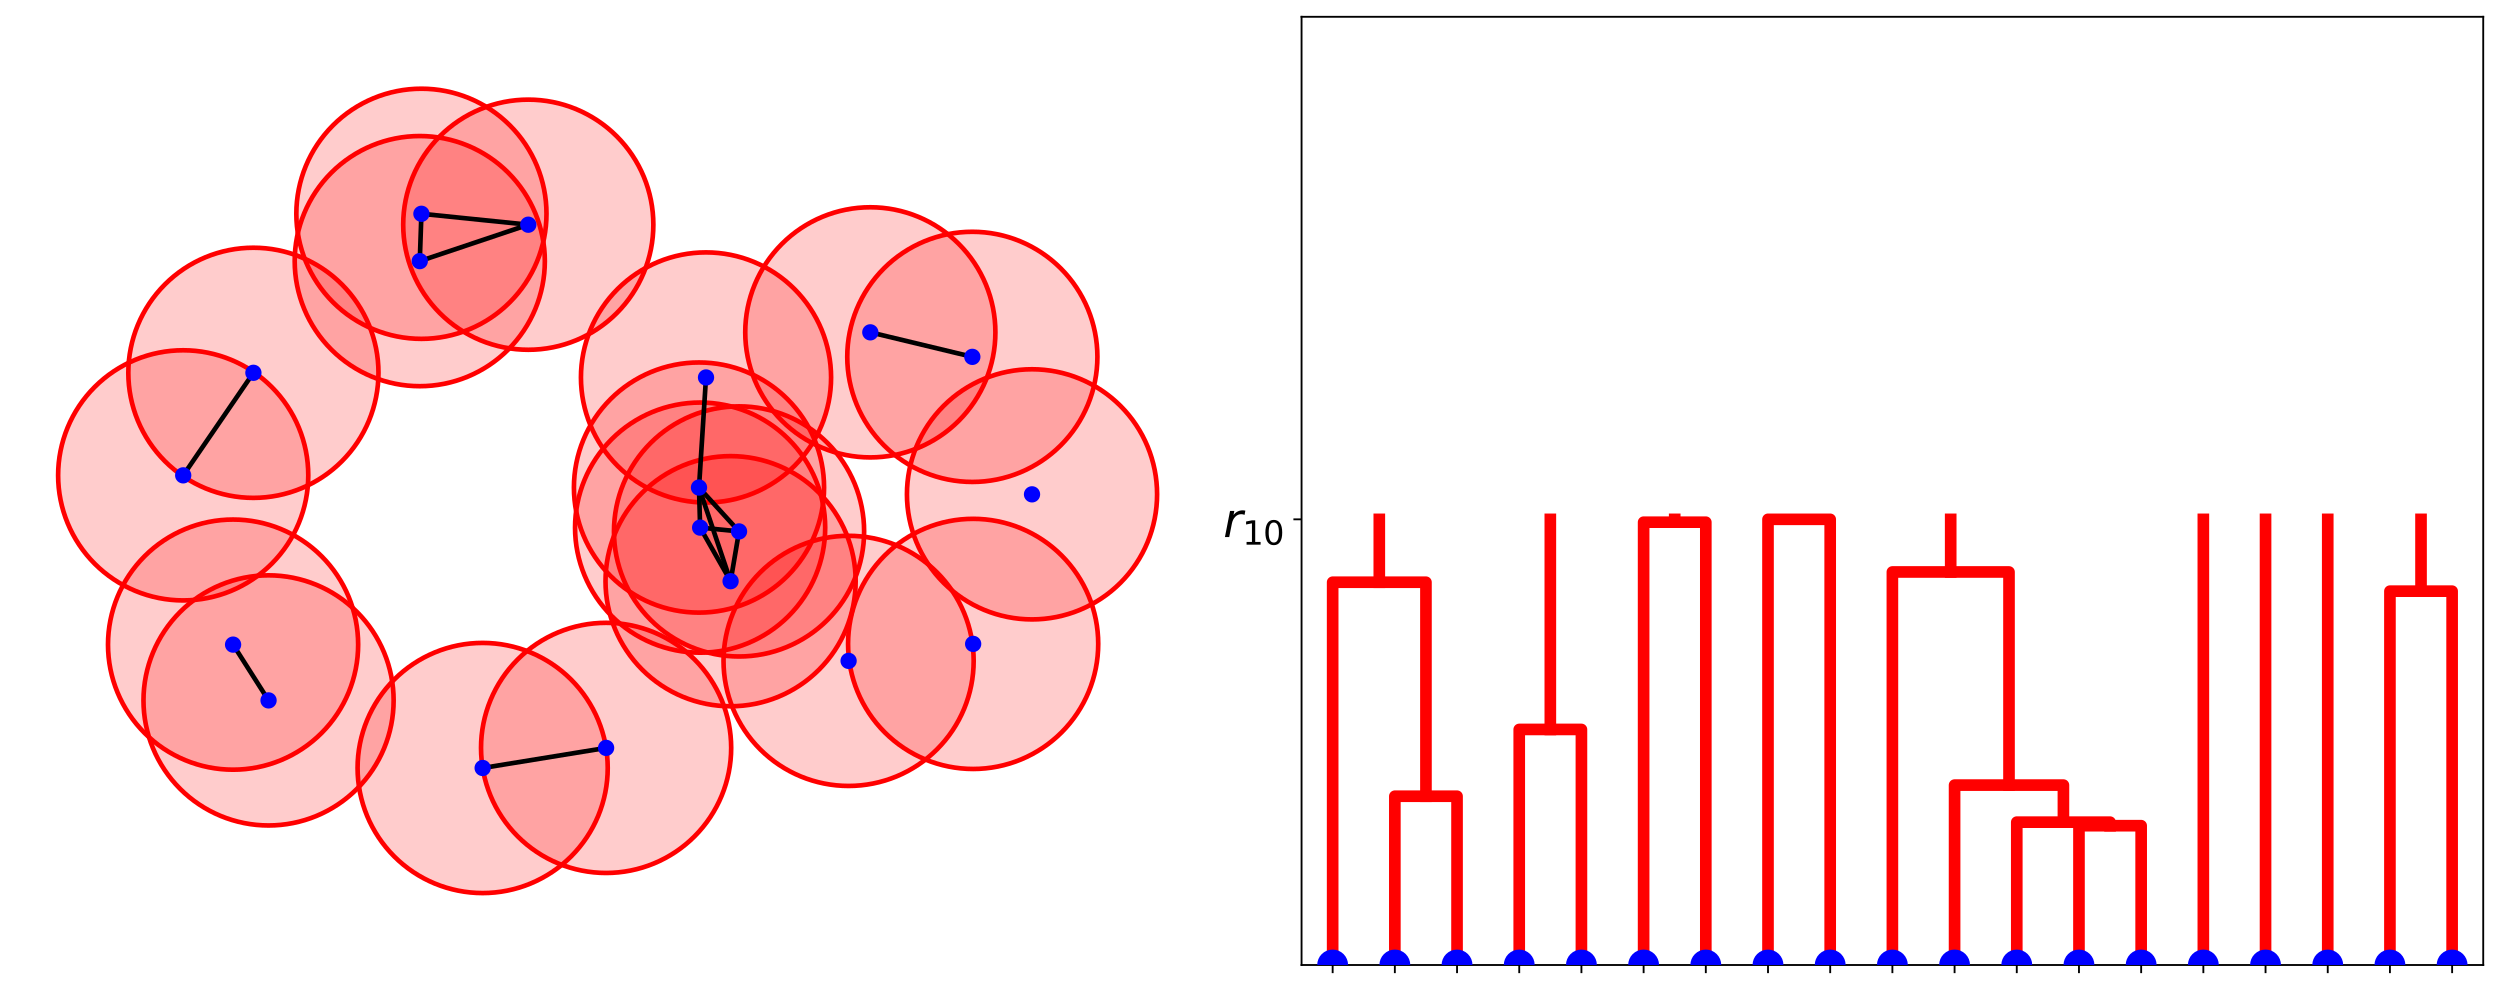 <?xml version="1.0" encoding="utf-8" standalone="no"?>
<!DOCTYPE svg PUBLIC "-//W3C//DTD SVG 1.1//EN"
  "http://www.w3.org/Graphics/SVG/1.1/DTD/svg11.dtd">
<svg xmlns:xlink="http://www.w3.org/1999/xlink" width="1072.8pt" height="424.8pt" viewBox="0 0 1072.8 424.8" xmlns="http://www.w3.org/2000/svg" version="1.1">
 <defs>
  <style type="text/css">*{stroke-linejoin: round; stroke-linecap: butt}</style>
 </defs>
 <g id="figure_1">
  <g id="patch_1">
   <path d="M 0 424.8 
L 1072.8 424.8 
L 1072.8 -0 
L 0 -0 
z
" style="fill: #ffffff"/>
  </g>
  <g id="axes_1">
   <g id="PathCollection_1">
    <defs>
     <path id="m9f7115a171" d="M 0 3 
C 0.796 3 1.559 2.684 2.121 2.121 
C 2.684 1.559 3 0.796 3 0 
C 3 -0.796 2.684 -1.559 2.121 -2.121 
C 1.559 -2.684 0.796 -3 0 -3 
C -0.796 -3 -1.559 -2.684 -2.121 -2.121 
C -2.684 -1.559 -3 -0.796 -3 0 
C -3 0.796 -2.684 1.559 -2.121 2.121 
C -1.559 2.684 -0.796 3 0 3 
z
" style="stroke: #1f77b4; stroke-opacity: 0"/>
    </defs>
    <g clip-path="url(#pccc8e1e1c4)">
     <use xlink:href="#m9f7115a171" x="7.2" y="400.976" style="fill: #1f77b4; fill-opacity: 0; stroke: #1f77b4; stroke-opacity: 0"/>
     <use xlink:href="#m9f7115a171" x="514.275" y="20.324" style="fill: #1f77b4; fill-opacity: 0; stroke: #1f77b4; stroke-opacity: 0"/>
    </g>
   </g>
   <g id="patch_2">
    <path d="M 317.139 281.717 
C 331.373 281.717 345.026 276.062 355.091 265.997 
C 365.156 255.932 370.811 242.279 370.811 228.045 
C 370.811 213.811 365.156 200.158 355.091 190.093 
C 345.026 180.028 331.373 174.372 317.139 174.372 
C 302.905 174.372 289.252 180.028 279.187 190.093 
C 269.122 200.158 263.467 213.811 263.467 228.045 
C 263.467 242.279 269.122 255.932 279.187 265.997 
C 289.252 276.062 302.905 281.717 317.139 281.717 
z
" clip-path="url(#pccc8e1e1c4)" style="fill: #ff0000; opacity: 0.2"/>
   </g>
   <g id="patch_3">
    <path d="M 302.966 215.652 
C 317.2 215.652 330.853 209.996 340.918 199.931 
C 350.983 189.866 356.638 176.213 356.638 161.979 
C 356.638 147.745 350.983 134.092 340.918 124.027 
C 330.853 113.962 317.2 108.307 302.966 108.307 
C 288.732 108.307 275.079 113.962 265.014 124.027 
C 254.949 134.092 249.293 147.745 249.293 161.979 
C 249.293 176.213 254.949 189.866 265.014 199.931 
C 275.079 209.996 288.732 215.652 302.966 215.652 
z
" clip-path="url(#pccc8e1e1c4)" style="fill: #ff0000; opacity: 0.2"/>
   </g>
   <g id="patch_4">
    <path d="M 226.695 150.098 
C 240.929 150.098 254.582 144.443 264.647 134.378 
C 274.712 124.313 280.368 110.66 280.368 96.426 
C 280.368 82.191 274.712 68.538 264.647 58.473 
C 254.582 48.408 240.929 42.753 226.695 42.753 
C 212.461 42.753 198.808 48.408 188.743 58.473 
C 178.678 68.538 173.023 82.191 173.023 96.426 
C 173.023 110.66 178.678 124.313 188.743 134.378 
C 198.808 144.443 212.461 150.098 226.695 150.098 
z
" clip-path="url(#pccc8e1e1c4)" style="fill: #ff0000; opacity: 0.2"/>
   </g>
   <g id="patch_5">
    <path d="M 180.836 145.411 
C 195.07 145.411 208.723 139.756 218.788 129.691 
C 228.853 119.626 234.509 105.973 234.509 91.739 
C 234.509 77.505 228.853 63.852 218.788 53.787 
C 208.723 43.722 195.07 38.066 180.836 38.066 
C 166.602 38.066 152.949 43.722 142.884 53.787 
C 132.819 63.852 127.164 77.505 127.164 91.739 
C 127.164 105.973 132.819 119.626 142.884 129.691 
C 152.949 139.756 166.602 145.411 180.836 145.411 
z
" clip-path="url(#pccc8e1e1c4)" style="fill: #ff0000; opacity: 0.2"/>
   </g>
   <g id="patch_6">
    <path d="M 180.131 165.724 
C 194.365 165.724 208.018 160.068 218.083 150.003 
C 228.148 139.938 233.804 126.285 233.804 112.051 
C 233.804 97.817 228.148 84.164 218.083 74.099 
C 208.018 64.034 194.365 58.379 180.131 58.379 
C 165.897 58.379 152.244 64.034 142.179 74.099 
C 132.114 84.164 126.459 97.817 126.459 112.051 
C 126.459 126.285 132.114 139.938 142.179 150.003 
C 152.244 160.068 165.897 165.724 180.131 165.724 
z
" clip-path="url(#pccc8e1e1c4)" style="fill: #ff0000; opacity: 0.2"/>
   </g>
   <g id="patch_7">
    <path d="M 108.739 213.65 
C 122.973 213.65 136.626 207.995 146.691 197.93 
C 156.756 187.865 162.412 174.212 162.412 159.978 
C 162.412 145.744 156.756 132.091 146.691 122.026 
C 136.626 111.961 122.973 106.305 108.739 106.305 
C 94.505 106.305 80.852 111.961 70.787 122.026 
C 60.722 132.091 55.067 145.744 55.067 159.978 
C 55.067 174.212 60.722 187.865 70.787 197.93 
C 80.852 207.995 94.505 213.65 108.739 213.65 
z
" clip-path="url(#pccc8e1e1c4)" style="fill: #ff0000; opacity: 0.2"/>
   </g>
   <g id="patch_8">
    <path d="M 78.615 257.655 
C 92.849 257.655 106.502 251.999 116.567 241.934 
C 126.632 231.869 132.288 218.216 132.288 203.982 
C 132.288 189.748 126.632 176.095 116.567 166.03 
C 106.502 155.965 92.849 150.31 78.615 150.31 
C 64.381 150.31 50.728 155.965 40.663 166.03 
C 30.598 176.095 24.943 189.748 24.943 203.982 
C 24.943 218.216 30.598 231.869 40.663 241.934 
C 50.728 251.999 64.381 257.655 78.615 257.655 
z
" clip-path="url(#pccc8e1e1c4)" style="fill: #ff0000; opacity: 0.2"/>
   </g>
   <g id="patch_9">
    <path d="M 100.02 330.291 
C 114.254 330.291 127.907 324.636 137.972 314.571 
C 148.037 304.506 153.692 290.853 153.692 276.619 
C 153.692 262.385 148.037 248.732 137.972 238.666 
C 127.907 228.601 114.254 222.946 100.02 222.946 
C 85.786 222.946 72.133 228.601 62.068 238.666 
C 52.003 248.732 46.347 262.385 46.347 276.619 
C 46.347 290.853 52.003 304.506 62.068 314.571 
C 72.133 324.636 85.786 330.291 100.02 330.291 
z
" clip-path="url(#pccc8e1e1c4)" style="fill: #ff0000; opacity: 0.2"/>
   </g>
   <g id="patch_10">
    <path d="M 115.242 354.229 
C 129.476 354.229 143.129 348.574 153.194 338.509 
C 163.259 328.444 168.915 314.791 168.915 300.556 
C 168.915 286.322 163.259 272.669 153.194 262.604 
C 143.129 252.539 129.476 246.884 115.242 246.884 
C 101.008 246.884 87.355 252.539 77.29 262.604 
C 67.225 272.669 61.57 286.322 61.57 300.556 
C 61.57 314.791 67.225 328.444 77.29 338.509 
C 87.355 348.574 101.008 354.229 115.242 354.229 
z
" clip-path="url(#pccc8e1e1c4)" style="fill: #ff0000; opacity: 0.2"/>
   </g>
   <g id="patch_11">
    <path d="M 207.116 383.234 
C 221.35 383.234 235.003 377.578 245.068 367.513 
C 255.133 357.448 260.788 343.795 260.788 329.561 
C 260.788 315.327 255.133 301.674 245.068 291.609 
C 235.003 281.544 221.35 275.889 207.116 275.889 
C 192.882 275.889 179.229 281.544 169.164 291.609 
C 159.099 301.674 153.444 315.327 153.444 329.561 
C 153.444 343.795 159.099 357.448 169.164 367.513 
C 179.229 377.578 192.882 383.234 207.116 383.234 
z
" clip-path="url(#pccc8e1e1c4)" style="fill: #ff0000; opacity: 0.2"/>
   </g>
   <g id="patch_12">
    <path d="M 260.091 374.608 
C 274.325 374.608 287.978 368.953 298.043 358.888 
C 308.108 348.823 313.763 335.17 313.763 320.936 
C 313.763 306.702 308.108 293.049 298.043 282.984 
C 287.978 272.919 274.325 267.263 260.091 267.263 
C 245.857 267.263 232.204 272.919 222.139 282.984 
C 212.074 293.049 206.418 306.702 206.418 320.936 
C 206.418 335.17 212.074 348.823 222.139 358.888 
C 232.204 368.953 245.857 374.608 260.091 374.608 
z
" clip-path="url(#pccc8e1e1c4)" style="fill: #ff0000; opacity: 0.2"/>
   </g>
   <g id="patch_13">
    <path d="M 313.511 303.076 
C 327.745 303.076 341.398 297.42 351.463 287.355 
C 361.528 277.29 367.183 263.637 367.183 249.403 
C 367.183 235.169 361.528 221.516 351.463 211.451 
C 341.398 201.386 327.745 195.731 313.511 195.731 
C 299.277 195.731 285.624 201.386 275.559 211.451 
C 265.494 221.516 259.838 235.169 259.838 249.403 
C 259.838 263.637 265.494 277.29 275.559 287.355 
C 285.624 297.42 299.277 303.076 313.511 303.076 
z
" clip-path="url(#pccc8e1e1c4)" style="fill: #ff0000; opacity: 0.2"/>
   </g>
   <g id="patch_14">
    <path d="M 442.86 265.805 
C 457.094 265.805 470.747 260.149 480.812 250.084 
C 490.877 240.019 496.532 226.366 496.532 212.132 
C 496.532 197.898 490.877 184.245 480.812 174.18 
C 470.747 164.115 457.094 158.46 442.86 158.46 
C 428.625 158.46 414.972 164.115 404.907 174.18 
C 394.842 184.245 389.187 197.898 389.187 212.132 
C 389.187 226.366 394.842 240.019 404.907 250.084 
C 414.972 260.149 428.625 265.805 442.86 265.805 
z
" clip-path="url(#pccc8e1e1c4)" style="fill: #ff0000; opacity: 0.2"/>
   </g>
   <g id="patch_15">
    <path d="M 417.247 206.807 
C 431.481 206.807 445.134 201.151 455.199 191.086 
C 465.264 181.021 470.919 167.368 470.919 153.134 
C 470.919 138.9 465.264 125.247 455.199 115.182 
C 445.134 105.117 431.481 99.462 417.247 99.462 
C 403.012 99.462 389.359 105.117 379.294 115.182 
C 369.229 125.247 363.574 138.9 363.574 153.134 
C 363.574 167.368 369.229 181.021 379.294 191.086 
C 389.359 201.151 403.012 206.807 417.247 206.807 
z
" clip-path="url(#pccc8e1e1c4)" style="fill: #ff0000; opacity: 0.2"/>
   </g>
   <g id="patch_16">
    <path d="M 373.472 196.286 
C 387.706 196.286 401.359 190.631 411.424 180.566 
C 421.489 170.501 427.144 156.848 427.144 142.614 
C 427.144 128.38 421.489 114.727 411.424 104.661 
C 401.359 94.596 387.706 88.941 373.472 88.941 
C 359.238 88.941 345.585 94.596 335.52 104.661 
C 325.455 114.727 319.799 128.38 319.799 142.614 
C 319.799 156.848 325.455 170.501 335.52 180.566 
C 345.585 190.631 359.238 196.286 373.472 196.286 
z
" clip-path="url(#pccc8e1e1c4)" style="fill: #ff0000; opacity: 0.2"/>
   </g>
   <g id="patch_17">
    <path d="M 299.954 262.888 
C 314.188 262.888 327.841 257.232 337.906 247.167 
C 347.971 237.102 353.626 223.449 353.626 209.215 
C 353.626 194.981 347.971 181.328 337.906 171.263 
C 327.841 161.198 314.188 155.543 299.954 155.543 
C 285.72 155.543 272.067 161.198 262.002 171.263 
C 251.937 181.328 246.281 194.981 246.281 209.215 
C 246.281 223.449 251.937 237.102 262.002 247.167 
C 272.067 257.232 285.72 262.888 299.954 262.888 
z
" clip-path="url(#pccc8e1e1c4)" style="fill: #ff0000; opacity: 0.2"/>
   </g>
   <g id="patch_18">
    <path d="M 300.44 280.084 
C 314.674 280.084 328.327 274.429 338.392 264.364 
C 348.457 254.299 354.112 240.646 354.112 226.412 
C 354.112 212.178 348.457 198.525 338.392 188.46 
C 328.327 178.395 314.674 172.739 300.44 172.739 
C 286.206 172.739 272.553 178.395 262.488 188.46 
C 252.423 198.525 246.768 212.178 246.768 226.412 
C 246.768 240.646 252.423 254.299 262.488 264.364 
C 272.553 274.429 286.206 280.084 300.44 280.084 
z
" clip-path="url(#pccc8e1e1c4)" style="fill: #ff0000; opacity: 0.2"/>
   </g>
   <g id="patch_19">
    <path d="M 364.149 337.269 
C 378.383 337.269 392.036 331.613 402.101 321.548 
C 412.166 311.483 417.821 297.83 417.821 283.596 
C 417.821 269.362 412.166 255.709 402.101 245.644 
C 392.036 235.579 378.383 229.924 364.149 229.924 
C 349.915 229.924 336.262 235.579 326.197 245.644 
C 316.132 255.709 310.477 269.362 310.477 283.596 
C 310.477 297.83 316.132 311.483 326.197 321.548 
C 336.262 331.613 349.915 337.269 364.149 337.269 
z
" clip-path="url(#pccc8e1e1c4)" style="fill: #ff0000; opacity: 0.2"/>
   </g>
   <g id="patch_20">
    <path d="M 417.599 329.983 
C 431.833 329.983 445.486 324.328 455.551 314.263 
C 465.616 304.198 471.271 290.545 471.271 276.311 
C 471.271 262.077 465.616 248.424 455.551 238.359 
C 445.486 228.294 431.833 222.639 417.599 222.639 
C 403.365 222.639 389.712 228.294 379.647 238.359 
C 369.582 248.424 363.927 262.077 363.927 276.311 
C 363.927 290.545 369.582 304.198 379.647 314.263 
C 389.712 324.328 403.365 329.983 417.599 329.983 
z
" clip-path="url(#pccc8e1e1c4)" style="fill: #ff0000; opacity: 0.2"/>
   </g>
   <g id="patch_21">
    <path d="M 317.139 281.717 
C 331.373 281.717 345.026 276.062 355.091 265.997 
C 365.156 255.932 370.811 242.279 370.811 228.045 
C 370.811 213.811 365.156 200.158 355.091 190.093 
C 345.026 180.028 331.373 174.372 317.139 174.372 
C 302.905 174.372 289.252 180.028 279.187 190.093 
C 269.122 200.158 263.467 213.811 263.467 228.045 
C 263.467 242.279 269.122 255.932 279.187 265.997 
C 289.252 276.062 302.905 281.717 317.139 281.717 
L 317.139 281.717 
z
" clip-path="url(#pccc8e1e1c4)" style="fill: none; stroke: #ff0000; stroke-width: 2; stroke-linejoin: miter"/>
   </g>
   <g id="patch_22">
    <path d="M 302.966 215.652 
C 317.2 215.652 330.853 209.996 340.918 199.931 
C 350.983 189.866 356.638 176.213 356.638 161.979 
C 356.638 147.745 350.983 134.092 340.918 124.027 
C 330.853 113.962 317.2 108.307 302.966 108.307 
C 288.732 108.307 275.079 113.962 265.014 124.027 
C 254.949 134.092 249.293 147.745 249.293 161.979 
C 249.293 176.213 254.949 189.866 265.014 199.931 
C 275.079 209.996 288.732 215.652 302.966 215.652 
L 302.966 215.652 
z
" clip-path="url(#pccc8e1e1c4)" style="fill: none; stroke: #ff0000; stroke-width: 2; stroke-linejoin: miter"/>
   </g>
   <g id="patch_23">
    <path d="M 226.695 150.098 
C 240.929 150.098 254.582 144.443 264.647 134.378 
C 274.712 124.313 280.368 110.66 280.368 96.426 
C 280.368 82.191 274.712 68.538 264.647 58.473 
C 254.582 48.408 240.929 42.753 226.695 42.753 
C 212.461 42.753 198.808 48.408 188.743 58.473 
C 178.678 68.538 173.023 82.191 173.023 96.426 
C 173.023 110.66 178.678 124.313 188.743 134.378 
C 198.808 144.443 212.461 150.098 226.695 150.098 
L 226.695 150.098 
z
" clip-path="url(#pccc8e1e1c4)" style="fill: none; stroke: #ff0000; stroke-width: 2; stroke-linejoin: miter"/>
   </g>
   <g id="patch_24">
    <path d="M 180.836 145.411 
C 195.07 145.411 208.723 139.756 218.788 129.691 
C 228.853 119.626 234.509 105.973 234.509 91.739 
C 234.509 77.505 228.853 63.852 218.788 53.787 
C 208.723 43.722 195.07 38.066 180.836 38.066 
C 166.602 38.066 152.949 43.722 142.884 53.787 
C 132.819 63.852 127.164 77.505 127.164 91.739 
C 127.164 105.973 132.819 119.626 142.884 129.691 
C 152.949 139.756 166.602 145.411 180.836 145.411 
L 180.836 145.411 
z
" clip-path="url(#pccc8e1e1c4)" style="fill: none; stroke: #ff0000; stroke-width: 2; stroke-linejoin: miter"/>
   </g>
   <g id="patch_25">
    <path d="M 180.131 165.724 
C 194.365 165.724 208.018 160.068 218.083 150.003 
C 228.148 139.938 233.804 126.285 233.804 112.051 
C 233.804 97.817 228.148 84.164 218.083 74.099 
C 208.018 64.034 194.365 58.379 180.131 58.379 
C 165.897 58.379 152.244 64.034 142.179 74.099 
C 132.114 84.164 126.459 97.817 126.459 112.051 
C 126.459 126.285 132.114 139.938 142.179 150.003 
C 152.244 160.068 165.897 165.724 180.131 165.724 
L 180.131 165.724 
z
" clip-path="url(#pccc8e1e1c4)" style="fill: none; stroke: #ff0000; stroke-width: 2; stroke-linejoin: miter"/>
   </g>
   <g id="patch_26">
    <path d="M 108.739 213.65 
C 122.973 213.65 136.626 207.995 146.691 197.93 
C 156.756 187.865 162.412 174.212 162.412 159.978 
C 162.412 145.744 156.756 132.091 146.691 122.026 
C 136.626 111.961 122.973 106.305 108.739 106.305 
C 94.505 106.305 80.852 111.961 70.787 122.026 
C 60.722 132.091 55.067 145.744 55.067 159.978 
C 55.067 174.212 60.722 187.865 70.787 197.93 
C 80.852 207.995 94.505 213.65 108.739 213.65 
L 108.739 213.65 
z
" clip-path="url(#pccc8e1e1c4)" style="fill: none; stroke: #ff0000; stroke-width: 2; stroke-linejoin: miter"/>
   </g>
   <g id="patch_27">
    <path d="M 78.615 257.655 
C 92.849 257.655 106.502 251.999 116.567 241.934 
C 126.632 231.869 132.288 218.216 132.288 203.982 
C 132.288 189.748 126.632 176.095 116.567 166.03 
C 106.502 155.965 92.849 150.31 78.615 150.31 
C 64.381 150.31 50.728 155.965 40.663 166.03 
C 30.598 176.095 24.943 189.748 24.943 203.982 
C 24.943 218.216 30.598 231.869 40.663 241.934 
C 50.728 251.999 64.381 257.655 78.615 257.655 
L 78.615 257.655 
z
" clip-path="url(#pccc8e1e1c4)" style="fill: none; stroke: #ff0000; stroke-width: 2; stroke-linejoin: miter"/>
   </g>
   <g id="patch_28">
    <path d="M 100.02 330.291 
C 114.254 330.291 127.907 324.636 137.972 314.571 
C 148.037 304.506 153.692 290.853 153.692 276.619 
C 153.692 262.385 148.037 248.732 137.972 238.666 
C 127.907 228.601 114.254 222.946 100.02 222.946 
C 85.786 222.946 72.133 228.601 62.068 238.666 
C 52.003 248.732 46.347 262.385 46.347 276.619 
C 46.347 290.853 52.003 304.506 62.068 314.571 
C 72.133 324.636 85.786 330.291 100.02 330.291 
L 100.02 330.291 
z
" clip-path="url(#pccc8e1e1c4)" style="fill: none; stroke: #ff0000; stroke-width: 2; stroke-linejoin: miter"/>
   </g>
   <g id="patch_29">
    <path d="M 115.242 354.229 
C 129.476 354.229 143.129 348.574 153.194 338.509 
C 163.259 328.444 168.915 314.791 168.915 300.556 
C 168.915 286.322 163.259 272.669 153.194 262.604 
C 143.129 252.539 129.476 246.884 115.242 246.884 
C 101.008 246.884 87.355 252.539 77.29 262.604 
C 67.225 272.669 61.57 286.322 61.57 300.556 
C 61.57 314.791 67.225 328.444 77.29 338.509 
C 87.355 348.574 101.008 354.229 115.242 354.229 
L 115.242 354.229 
z
" clip-path="url(#pccc8e1e1c4)" style="fill: none; stroke: #ff0000; stroke-width: 2; stroke-linejoin: miter"/>
   </g>
   <g id="patch_30">
    <path d="M 207.116 383.234 
C 221.35 383.234 235.003 377.578 245.068 367.513 
C 255.133 357.448 260.788 343.795 260.788 329.561 
C 260.788 315.327 255.133 301.674 245.068 291.609 
C 235.003 281.544 221.35 275.889 207.116 275.889 
C 192.882 275.889 179.229 281.544 169.164 291.609 
C 159.099 301.674 153.444 315.327 153.444 329.561 
C 153.444 343.795 159.099 357.448 169.164 367.513 
C 179.229 377.578 192.882 383.234 207.116 383.234 
L 207.116 383.234 
z
" clip-path="url(#pccc8e1e1c4)" style="fill: none; stroke: #ff0000; stroke-width: 2; stroke-linejoin: miter"/>
   </g>
   <g id="patch_31">
    <path d="M 260.091 374.608 
C 274.325 374.608 287.978 368.953 298.043 358.888 
C 308.108 348.823 313.763 335.17 313.763 320.936 
C 313.763 306.702 308.108 293.049 298.043 282.984 
C 287.978 272.919 274.325 267.263 260.091 267.263 
C 245.857 267.263 232.204 272.919 222.139 282.984 
C 212.074 293.049 206.418 306.702 206.418 320.936 
C 206.418 335.17 212.074 348.823 222.139 358.888 
C 232.204 368.953 245.857 374.608 260.091 374.608 
L 260.091 374.608 
z
" clip-path="url(#pccc8e1e1c4)" style="fill: none; stroke: #ff0000; stroke-width: 2; stroke-linejoin: miter"/>
   </g>
   <g id="patch_32">
    <path d="M 313.511 303.076 
C 327.745 303.076 341.398 297.42 351.463 287.355 
C 361.528 277.29 367.183 263.637 367.183 249.403 
C 367.183 235.169 361.528 221.516 351.463 211.451 
C 341.398 201.386 327.745 195.731 313.511 195.731 
C 299.277 195.731 285.624 201.386 275.559 211.451 
C 265.494 221.516 259.838 235.169 259.838 249.403 
C 259.838 263.637 265.494 277.29 275.559 287.355 
C 285.624 297.42 299.277 303.076 313.511 303.076 
L 313.511 303.076 
z
" clip-path="url(#pccc8e1e1c4)" style="fill: none; stroke: #ff0000; stroke-width: 2; stroke-linejoin: miter"/>
   </g>
   <g id="patch_33">
    <path d="M 442.86 265.805 
C 457.094 265.805 470.747 260.149 480.812 250.084 
C 490.877 240.019 496.532 226.366 496.532 212.132 
C 496.532 197.898 490.877 184.245 480.812 174.18 
C 470.747 164.115 457.094 158.46 442.86 158.46 
C 428.625 158.46 414.972 164.115 404.907 174.18 
C 394.842 184.245 389.187 197.898 389.187 212.132 
C 389.187 226.366 394.842 240.019 404.907 250.084 
C 414.972 260.149 428.625 265.805 442.86 265.805 
L 442.86 265.805 
z
" clip-path="url(#pccc8e1e1c4)" style="fill: none; stroke: #ff0000; stroke-width: 2; stroke-linejoin: miter"/>
   </g>
   <g id="patch_34">
    <path d="M 417.247 206.807 
C 431.481 206.807 445.134 201.151 455.199 191.086 
C 465.264 181.021 470.919 167.368 470.919 153.134 
C 470.919 138.9 465.264 125.247 455.199 115.182 
C 445.134 105.117 431.481 99.462 417.247 99.462 
C 403.012 99.462 389.359 105.117 379.294 115.182 
C 369.229 125.247 363.574 138.9 363.574 153.134 
C 363.574 167.368 369.229 181.021 379.294 191.086 
C 389.359 201.151 403.012 206.807 417.247 206.807 
L 417.247 206.807 
z
" clip-path="url(#pccc8e1e1c4)" style="fill: none; stroke: #ff0000; stroke-width: 2; stroke-linejoin: miter"/>
   </g>
   <g id="patch_35">
    <path d="M 373.472 196.286 
C 387.706 196.286 401.359 190.631 411.424 180.566 
C 421.489 170.501 427.144 156.848 427.144 142.614 
C 427.144 128.38 421.489 114.727 411.424 104.661 
C 401.359 94.596 387.706 88.941 373.472 88.941 
C 359.238 88.941 345.585 94.596 335.52 104.661 
C 325.455 114.727 319.799 128.38 319.799 142.614 
C 319.799 156.848 325.455 170.501 335.52 180.566 
C 345.585 190.631 359.238 196.286 373.472 196.286 
L 373.472 196.286 
z
" clip-path="url(#pccc8e1e1c4)" style="fill: none; stroke: #ff0000; stroke-width: 2; stroke-linejoin: miter"/>
   </g>
   <g id="patch_36">
    <path d="M 299.954 262.888 
C 314.188 262.888 327.841 257.232 337.906 247.167 
C 347.971 237.102 353.626 223.449 353.626 209.215 
C 353.626 194.981 347.971 181.328 337.906 171.263 
C 327.841 161.198 314.188 155.543 299.954 155.543 
C 285.72 155.543 272.067 161.198 262.002 171.263 
C 251.937 181.328 246.281 194.981 246.281 209.215 
C 246.281 223.449 251.937 237.102 262.002 247.167 
C 272.067 257.232 285.72 262.888 299.954 262.888 
L 299.954 262.888 
z
" clip-path="url(#pccc8e1e1c4)" style="fill: none; stroke: #ff0000; stroke-width: 2; stroke-linejoin: miter"/>
   </g>
   <g id="patch_37">
    <path d="M 300.44 280.084 
C 314.674 280.084 328.327 274.429 338.392 264.364 
C 348.457 254.299 354.112 240.646 354.112 226.412 
C 354.112 212.178 348.457 198.525 338.392 188.46 
C 328.327 178.395 314.674 172.739 300.44 172.739 
C 286.206 172.739 272.553 178.395 262.488 188.46 
C 252.423 198.525 246.768 212.178 246.768 226.412 
C 246.768 240.646 252.423 254.299 262.488 264.364 
C 272.553 274.429 286.206 280.084 300.44 280.084 
L 300.44 280.084 
z
" clip-path="url(#pccc8e1e1c4)" style="fill: none; stroke: #ff0000; stroke-width: 2; stroke-linejoin: miter"/>
   </g>
   <g id="patch_38">
    <path d="M 364.149 337.269 
C 378.383 337.269 392.036 331.613 402.101 321.548 
C 412.166 311.483 417.821 297.83 417.821 283.596 
C 417.821 269.362 412.166 255.709 402.101 245.644 
C 392.036 235.579 378.383 229.924 364.149 229.924 
C 349.915 229.924 336.262 235.579 326.197 245.644 
C 316.132 255.709 310.477 269.362 310.477 283.596 
C 310.477 297.83 316.132 311.483 326.197 321.548 
C 336.262 331.613 349.915 337.269 364.149 337.269 
L 364.149 337.269 
z
" clip-path="url(#pccc8e1e1c4)" style="fill: none; stroke: #ff0000; stroke-width: 2; stroke-linejoin: miter"/>
   </g>
   <g id="patch_39">
    <path d="M 417.599 329.983 
C 431.833 329.983 445.486 324.328 455.551 314.263 
C 465.616 304.198 471.271 290.545 471.271 276.311 
C 471.271 262.077 465.616 248.424 455.551 238.359 
C 445.486 228.294 431.833 222.639 417.599 222.639 
C 403.365 222.639 389.712 228.294 379.647 238.359 
C 369.582 248.424 363.927 262.077 363.927 276.311 
C 363.927 290.545 369.582 304.198 379.647 314.263 
C 389.712 324.328 403.365 329.983 417.599 329.983 
L 417.599 329.983 
z
" clip-path="url(#pccc8e1e1c4)" style="fill: none; stroke: #ff0000; stroke-width: 2; stroke-linejoin: miter"/>
   </g>
   <g id="line2d_1">
    <path d="M 317.139 228.045 
L 313.511 249.403 
" clip-path="url(#pccc8e1e1c4)" style="fill: none; stroke: #000000; stroke-width: 2; stroke-linecap: square"/>
   </g>
   <g id="line2d_2">
    <path d="M 317.139 228.045 
L 299.954 209.215 
" clip-path="url(#pccc8e1e1c4)" style="fill: none; stroke: #000000; stroke-width: 2; stroke-linecap: square"/>
   </g>
   <g id="line2d_3">
    <path d="M 317.139 228.045 
L 300.44 226.412 
" clip-path="url(#pccc8e1e1c4)" style="fill: none; stroke: #000000; stroke-width: 2; stroke-linecap: square"/>
   </g>
   <g id="line2d_4">
    <path d="M 302.966 161.979 
L 299.954 209.215 
" clip-path="url(#pccc8e1e1c4)" style="fill: none; stroke: #000000; stroke-width: 2; stroke-linecap: square"/>
   </g>
   <g id="line2d_5">
    <path d="M 226.695 96.426 
L 180.836 91.739 
" clip-path="url(#pccc8e1e1c4)" style="fill: none; stroke: #000000; stroke-width: 2; stroke-linecap: square"/>
   </g>
   <g id="line2d_6">
    <path d="M 226.695 96.426 
L 180.131 112.051 
" clip-path="url(#pccc8e1e1c4)" style="fill: none; stroke: #000000; stroke-width: 2; stroke-linecap: square"/>
   </g>
   <g id="line2d_7">
    <path d="M 180.836 91.739 
L 180.131 112.051 
" clip-path="url(#pccc8e1e1c4)" style="fill: none; stroke: #000000; stroke-width: 2; stroke-linecap: square"/>
   </g>
   <g id="line2d_8">
    <path d="M 108.739 159.978 
L 78.615 203.982 
" clip-path="url(#pccc8e1e1c4)" style="fill: none; stroke: #000000; stroke-width: 2; stroke-linecap: square"/>
   </g>
   <g id="line2d_9">
    <path d="M 100.02 276.619 
L 115.242 300.556 
" clip-path="url(#pccc8e1e1c4)" style="fill: none; stroke: #000000; stroke-width: 2; stroke-linecap: square"/>
   </g>
   <g id="line2d_10">
    <path d="M 207.116 329.561 
L 260.091 320.936 
" clip-path="url(#pccc8e1e1c4)" style="fill: none; stroke: #000000; stroke-width: 2; stroke-linecap: square"/>
   </g>
   <g id="line2d_11">
    <path d="M 313.511 249.403 
L 299.954 209.215 
" clip-path="url(#pccc8e1e1c4)" style="fill: none; stroke: #000000; stroke-width: 2; stroke-linecap: square"/>
   </g>
   <g id="line2d_12">
    <path d="M 313.511 249.403 
L 300.44 226.412 
" clip-path="url(#pccc8e1e1c4)" style="fill: none; stroke: #000000; stroke-width: 2; stroke-linecap: square"/>
   </g>
   <g id="line2d_13">
    <path d="M 417.247 153.134 
L 373.472 142.614 
" clip-path="url(#pccc8e1e1c4)" style="fill: none; stroke: #000000; stroke-width: 2; stroke-linecap: square"/>
   </g>
   <g id="line2d_14">
    <path d="M 299.954 209.215 
L 300.44 226.412 
" clip-path="url(#pccc8e1e1c4)" style="fill: none; stroke: #000000; stroke-width: 2; stroke-linecap: square"/>
   </g>
   <g id="PathCollection_2">
    <defs>
     <path id="ma4490924fc" d="M 0 3 
C 0.796 3 1.559 2.684 2.121 2.121 
C 2.684 1.559 3 0.796 3 0 
C 3 -0.796 2.684 -1.559 2.121 -2.121 
C 1.559 -2.684 0.796 -3 0 -3 
C -0.796 -3 -1.559 -2.684 -2.121 -2.121 
C -2.684 -1.559 -3 -0.796 -3 0 
C -3 0.796 -2.684 1.559 -2.121 2.121 
C -1.559 2.684 -0.796 3 0 3 
z
" style="stroke: #0000ff"/>
    </defs>
    <g clip-path="url(#pccc8e1e1c4)">
     <use xlink:href="#ma4490924fc" x="317.139" y="228.045" style="fill: #0000ff; stroke: #0000ff"/>
     <use xlink:href="#ma4490924fc" x="302.966" y="161.979" style="fill: #0000ff; stroke: #0000ff"/>
     <use xlink:href="#ma4490924fc" x="226.695" y="96.426" style="fill: #0000ff; stroke: #0000ff"/>
     <use xlink:href="#ma4490924fc" x="180.836" y="91.739" style="fill: #0000ff; stroke: #0000ff"/>
     <use xlink:href="#ma4490924fc" x="180.131" y="112.051" style="fill: #0000ff; stroke: #0000ff"/>
     <use xlink:href="#ma4490924fc" x="108.739" y="159.978" style="fill: #0000ff; stroke: #0000ff"/>
     <use xlink:href="#ma4490924fc" x="78.615" y="203.982" style="fill: #0000ff; stroke: #0000ff"/>
     <use xlink:href="#ma4490924fc" x="100.02" y="276.619" style="fill: #0000ff; stroke: #0000ff"/>
     <use xlink:href="#ma4490924fc" x="115.242" y="300.556" style="fill: #0000ff; stroke: #0000ff"/>
     <use xlink:href="#ma4490924fc" x="207.116" y="329.561" style="fill: #0000ff; stroke: #0000ff"/>
     <use xlink:href="#ma4490924fc" x="260.091" y="320.936" style="fill: #0000ff; stroke: #0000ff"/>
     <use xlink:href="#ma4490924fc" x="313.511" y="249.403" style="fill: #0000ff; stroke: #0000ff"/>
     <use xlink:href="#ma4490924fc" x="442.86" y="212.132" style="fill: #0000ff; stroke: #0000ff"/>
     <use xlink:href="#ma4490924fc" x="417.247" y="153.134" style="fill: #0000ff; stroke: #0000ff"/>
     <use xlink:href="#ma4490924fc" x="373.472" y="142.614" style="fill: #0000ff; stroke: #0000ff"/>
     <use xlink:href="#ma4490924fc" x="299.954" y="209.215" style="fill: #0000ff; stroke: #0000ff"/>
     <use xlink:href="#ma4490924fc" x="300.44" y="226.412" style="fill: #0000ff; stroke: #0000ff"/>
     <use xlink:href="#ma4490924fc" x="364.149" y="283.596" style="fill: #0000ff; stroke: #0000ff"/>
     <use xlink:href="#ma4490924fc" x="417.599" y="276.311" style="fill: #0000ff; stroke: #0000ff"/>
    </g>
   </g>
  </g>
  <g id="axes_2">
   <g id="patch_40">
    <path d="M 558.525 414.1 
L 1065.6 414.1 
L 1065.6 7.2 
L 558.525 7.2 
z
" style="fill: #ffffff"/>
   </g>
   <g id="matplotlib.axis_1">
    <g id="xtick_1">
     <g id="line2d_15">
      <defs>
       <path id="m3e99f44748" d="M 0 0 
L 0 3.5 
" style="stroke: #000000; stroke-width: 0.8"/>
      </defs>
      <g>
       <use xlink:href="#m3e99f44748" x="571.869" y="414.1" style="stroke: #000000; stroke-width: 0.8"/>
      </g>
     </g>
    </g>
    <g id="xtick_2">
     <g id="line2d_16">
      <g>
       <use xlink:href="#m3e99f44748" x="598.557" y="414.1" style="stroke: #000000; stroke-width: 0.8"/>
      </g>
     </g>
    </g>
    <g id="xtick_3">
     <g id="line2d_17">
      <g>
       <use xlink:href="#m3e99f44748" x="625.246" y="414.1" style="stroke: #000000; stroke-width: 0.8"/>
      </g>
     </g>
    </g>
    <g id="xtick_4">
     <g id="line2d_18">
      <g>
       <use xlink:href="#m3e99f44748" x="651.934" y="414.1" style="stroke: #000000; stroke-width: 0.8"/>
      </g>
     </g>
    </g>
    <g id="xtick_5">
     <g id="line2d_19">
      <g>
       <use xlink:href="#m3e99f44748" x="678.622" y="414.1" style="stroke: #000000; stroke-width: 0.8"/>
      </g>
     </g>
    </g>
    <g id="xtick_6">
     <g id="line2d_20">
      <g>
       <use xlink:href="#m3e99f44748" x="705.31" y="414.1" style="stroke: #000000; stroke-width: 0.8"/>
      </g>
     </g>
    </g>
    <g id="xtick_7">
     <g id="line2d_21">
      <g>
       <use xlink:href="#m3e99f44748" x="731.998" y="414.1" style="stroke: #000000; stroke-width: 0.8"/>
      </g>
     </g>
    </g>
    <g id="xtick_8">
     <g id="line2d_22">
      <g>
       <use xlink:href="#m3e99f44748" x="758.686" y="414.1" style="stroke: #000000; stroke-width: 0.8"/>
      </g>
     </g>
    </g>
    <g id="xtick_9">
     <g id="line2d_23">
      <g>
       <use xlink:href="#m3e99f44748" x="785.374" y="414.1" style="stroke: #000000; stroke-width: 0.8"/>
      </g>
     </g>
    </g>
    <g id="xtick_10">
     <g id="line2d_24">
      <g>
       <use xlink:href="#m3e99f44748" x="812.063" y="414.1" style="stroke: #000000; stroke-width: 0.8"/>
      </g>
     </g>
    </g>
    <g id="xtick_11">
     <g id="line2d_25">
      <g>
       <use xlink:href="#m3e99f44748" x="838.751" y="414.1" style="stroke: #000000; stroke-width: 0.8"/>
      </g>
     </g>
    </g>
    <g id="xtick_12">
     <g id="line2d_26">
      <g>
       <use xlink:href="#m3e99f44748" x="865.439" y="414.1" style="stroke: #000000; stroke-width: 0.8"/>
      </g>
     </g>
    </g>
    <g id="xtick_13">
     <g id="line2d_27">
      <g>
       <use xlink:href="#m3e99f44748" x="892.127" y="414.1" style="stroke: #000000; stroke-width: 0.8"/>
      </g>
     </g>
    </g>
    <g id="xtick_14">
     <g id="line2d_28">
      <g>
       <use xlink:href="#m3e99f44748" x="918.815" y="414.1" style="stroke: #000000; stroke-width: 0.8"/>
      </g>
     </g>
    </g>
    <g id="xtick_15">
     <g id="line2d_29">
      <g>
       <use xlink:href="#m3e99f44748" x="945.503" y="414.1" style="stroke: #000000; stroke-width: 0.8"/>
      </g>
     </g>
    </g>
    <g id="xtick_16">
     <g id="line2d_30">
      <g>
       <use xlink:href="#m3e99f44748" x="972.191" y="414.1" style="stroke: #000000; stroke-width: 0.8"/>
      </g>
     </g>
    </g>
    <g id="xtick_17">
     <g id="line2d_31">
      <g>
       <use xlink:href="#m3e99f44748" x="998.88" y="414.1" style="stroke: #000000; stroke-width: 0.8"/>
      </g>
     </g>
    </g>
    <g id="xtick_18">
     <g id="line2d_32">
      <g>
       <use xlink:href="#m3e99f44748" x="1025.568" y="414.1" style="stroke: #000000; stroke-width: 0.8"/>
      </g>
     </g>
    </g>
    <g id="xtick_19">
     <g id="line2d_33">
      <g>
       <use xlink:href="#m3e99f44748" x="1052.256" y="414.1" style="stroke: #000000; stroke-width: 0.8"/>
      </g>
     </g>
    </g>
   </g>
   <g id="matplotlib.axis_2">
    <g id="ytick_1">
     <g id="line2d_34">
      <defs>
       <path id="m0ae7aca830" d="M 0 0 
L -3.5 0 
" style="stroke: #000000; stroke-width: 0.8"/>
      </defs>
      <g>
       <use xlink:href="#m0ae7aca830" x="558.525" y="222.858" style="stroke: #000000; stroke-width: 0.8"/>
      </g>
     </g>
     <g id="text_1">
      <!-- $r_{10}$ -->
      <g transform="translate(524.925 230.457) scale(0.2 -0.2)">
       <defs>
        <path id="DejaVuSans-Oblique-72" d="M 2853 2969 
Q 2766 3016 2653 3041 
Q 2541 3066 2413 3066 
Q 1953 3066 1609 2717 
Q 1266 2369 1153 1784 
L 800 0 
L 225 0 
L 909 3500 
L 1484 3500 
L 1375 2956 
Q 1603 3259 1920 3421 
Q 2238 3584 2597 3584 
Q 2691 3584 2781 3573 
Q 2872 3563 2963 3538 
L 2853 2969 
z
" transform="scale(0.016)"/>
        <path id="DejaVuSans-31" d="M 794 531 
L 1825 531 
L 1825 4091 
L 703 3866 
L 703 4441 
L 1819 4666 
L 2450 4666 
L 2450 531 
L 3481 531 
L 3481 0 
L 794 0 
L 794 531 
z
" transform="scale(0.016)"/>
        <path id="DejaVuSans-30" d="M 2034 4250 
Q 1547 4250 1301 3770 
Q 1056 3291 1056 2328 
Q 1056 1369 1301 889 
Q 1547 409 2034 409 
Q 2525 409 2770 889 
Q 3016 1369 3016 2328 
Q 3016 3291 2770 3770 
Q 2525 4250 2034 4250 
z
M 2034 4750 
Q 2819 4750 3233 4129 
Q 3647 3509 3647 2328 
Q 3647 1150 3233 529 
Q 2819 -91 2034 -91 
Q 1250 -91 836 529 
Q 422 1150 422 2328 
Q 422 3509 836 4129 
Q 1250 4750 2034 4750 
z
" transform="scale(0.016)"/>
       </defs>
       <use xlink:href="#DejaVuSans-Oblique-72"/>
       <use xlink:href="#DejaVuSans-31" transform="translate(41.113 -16.406) scale(0.7)"/>
       <use xlink:href="#DejaVuSans-30" transform="translate(85.649 -16.406) scale(0.7)"/>
      </g>
     </g>
    </g>
   </g>
   <g id="line2d_35">
    <path d="M 598.557 414.1 
L 598.557 341.68 
L 625.246 341.68 
L 625.246 414.1 
" clip-path="url(#p25353939a0)" style="fill: none; stroke: #ff0000; stroke-width: 5; stroke-linecap: square"/>
   </g>
   <g id="line2d_36">
    <path d="M 571.869 414.1 
L 571.869 249.847 
L 611.901 249.847 
L 611.901 341.68 
" clip-path="url(#p25353939a0)" style="fill: none; stroke: #ff0000; stroke-width: 5; stroke-linecap: square"/>
   </g>
   <g id="line2d_37">
    <path d="M 651.934 414.1 
L 651.934 313.021 
L 678.622 313.021 
L 678.622 414.1 
" clip-path="url(#p25353939a0)" style="fill: none; stroke: #ff0000; stroke-width: 5; stroke-linecap: square"/>
   </g>
   <g id="line2d_38">
    <path d="M 705.31 414.1 
L 705.31 224.086 
L 731.998 224.086 
L 731.998 414.1 
" clip-path="url(#p25353939a0)" style="fill: none; stroke: #ff0000; stroke-width: 5; stroke-linecap: square"/>
   </g>
   <g id="line2d_39">
    <path d="M 758.686 414.1 
L 758.686 222.858 
L 785.374 222.858 
L 785.374 414.1 
" clip-path="url(#p25353939a0)" style="fill: none; stroke: #ff0000; stroke-width: 5; stroke-linecap: square"/>
   </g>
   <g id="line2d_40">
    <path d="M 892.127 414.1 
L 892.127 354.315 
L 918.815 354.315 
L 918.815 414.1 
" clip-path="url(#p25353939a0)" style="fill: none; stroke: #ff0000; stroke-width: 5; stroke-linecap: square"/>
   </g>
   <g id="line2d_41">
    <path d="M 865.439 414.1 
L 865.439 352.803 
L 905.471 352.803 
L 905.471 354.315 
" clip-path="url(#p25353939a0)" style="fill: none; stroke: #ff0000; stroke-width: 5; stroke-linecap: square"/>
   </g>
   <g id="line2d_42">
    <path d="M 838.751 414.1 
L 838.751 336.906 
L 885.455 336.906 
L 885.455 352.803 
" clip-path="url(#p25353939a0)" style="fill: none; stroke: #ff0000; stroke-width: 5; stroke-linecap: square"/>
   </g>
   <g id="line2d_43">
    <path d="M 812.063 414.1 
L 812.063 245.449 
L 862.103 245.449 
L 862.103 336.906 
" clip-path="url(#p25353939a0)" style="fill: none; stroke: #ff0000; stroke-width: 5; stroke-linecap: square"/>
   </g>
   <g id="line2d_44">
    <path d="M 1025.568 414.1 
L 1025.568 253.683 
L 1052.256 253.683 
L 1052.256 414.1 
" clip-path="url(#p25353939a0)" style="fill: none; stroke: #ff0000; stroke-width: 5; stroke-linecap: square"/>
   </g>
   <g id="line2d_45">
    <path d="M 945.503 414.1 
L 945.503 222.858 
" clip-path="url(#p25353939a0)" style="fill: none; stroke: #ff0000; stroke-width: 5; stroke-linecap: square"/>
   </g>
   <g id="line2d_46">
    <path d="M 972.191 414.1 
L 972.191 222.858 
" clip-path="url(#p25353939a0)" style="fill: none; stroke: #ff0000; stroke-width: 5; stroke-linecap: square"/>
   </g>
   <g id="line2d_47">
    <path d="M 998.88 414.1 
L 998.88 222.858 
" clip-path="url(#p25353939a0)" style="fill: none; stroke: #ff0000; stroke-width: 5; stroke-linecap: square"/>
   </g>
   <g id="line2d_48">
    <path d="M 591.885 249.847 
L 591.885 222.858 
" clip-path="url(#p25353939a0)" style="fill: none; stroke: #ff0000; stroke-width: 5; stroke-linecap: square"/>
   </g>
   <g id="line2d_49">
    <path d="M 665.278 313.021 
L 665.278 222.858 
" clip-path="url(#p25353939a0)" style="fill: none; stroke: #ff0000; stroke-width: 5; stroke-linecap: square"/>
   </g>
   <g id="line2d_50">
    <path d="M 718.654 224.086 
L 718.654 222.858 
" clip-path="url(#p25353939a0)" style="fill: none; stroke: #ff0000; stroke-width: 5; stroke-linecap: square"/>
   </g>
   <g id="line2d_51">
    <path d="M 772.03 222.858 
L 772.03 222.858 
" clip-path="url(#p25353939a0)" style="fill: none; stroke: #ff0000; stroke-width: 5; stroke-linecap: square"/>
   </g>
   <g id="line2d_52">
    <path d="M 837.083 245.449 
L 837.083 222.858 
" clip-path="url(#p25353939a0)" style="fill: none; stroke: #ff0000; stroke-width: 5; stroke-linecap: square"/>
   </g>
   <g id="line2d_53">
    <path d="M 1038.912 253.683 
L 1038.912 222.858 
" clip-path="url(#p25353939a0)" style="fill: none; stroke: #ff0000; stroke-width: 5; stroke-linecap: square"/>
   </g>
   <g id="patch_41">
    <path d="M 558.525 414.1 
L 558.525 7.2 
" style="fill: none; stroke: #000000; stroke-width: 0.8; stroke-linejoin: miter; stroke-linecap: square"/>
   </g>
   <g id="patch_42">
    <path d="M 1065.6 414.1 
L 1065.6 7.2 
" style="fill: none; stroke: #000000; stroke-width: 0.8; stroke-linejoin: miter; stroke-linecap: square"/>
   </g>
   <g id="patch_43">
    <path d="M 558.525 414.1 
L 1065.6 414.1 
" style="fill: none; stroke: #000000; stroke-width: 0.8; stroke-linejoin: miter; stroke-linecap: square"/>
   </g>
   <g id="patch_44">
    <path d="M 558.525 7.2 
L 1065.6 7.2 
" style="fill: none; stroke: #000000; stroke-width: 0.8; stroke-linejoin: miter; stroke-linecap: square"/>
   </g>
   <g id="PathCollection_3">
    <defs>
     <path id="m32e704494e" d="M 0 6.124 
C 1.624 6.124 3.182 5.478 4.33 4.33 
C 5.478 3.182 6.124 1.624 6.124 0 
C 6.124 -1.624 5.478 -3.182 4.33 -4.33 
C 3.182 -5.478 1.624 -6.124 0 -6.124 
C -1.624 -6.124 -3.182 -5.478 -4.33 -4.33 
C -5.478 -3.182 -6.124 -1.624 -6.124 0 
C -6.124 1.624 -5.478 3.182 -4.33 4.33 
C -3.182 5.478 -1.624 6.124 0 6.124 
z
" style="stroke: #0000ff"/>
    </defs>
    <g clip-path="url(#p25353939a0)">
     <use xlink:href="#m32e704494e" x="571.869" y="414.1" style="fill: #0000ff; stroke: #0000ff"/>
     <use xlink:href="#m32e704494e" x="598.557" y="414.1" style="fill: #0000ff; stroke: #0000ff"/>
     <use xlink:href="#m32e704494e" x="625.246" y="414.1" style="fill: #0000ff; stroke: #0000ff"/>
     <use xlink:href="#m32e704494e" x="651.934" y="414.1" style="fill: #0000ff; stroke: #0000ff"/>
     <use xlink:href="#m32e704494e" x="678.622" y="414.1" style="fill: #0000ff; stroke: #0000ff"/>
     <use xlink:href="#m32e704494e" x="705.31" y="414.1" style="fill: #0000ff; stroke: #0000ff"/>
     <use xlink:href="#m32e704494e" x="731.998" y="414.1" style="fill: #0000ff; stroke: #0000ff"/>
     <use xlink:href="#m32e704494e" x="758.686" y="414.1" style="fill: #0000ff; stroke: #0000ff"/>
     <use xlink:href="#m32e704494e" x="785.374" y="414.1" style="fill: #0000ff; stroke: #0000ff"/>
     <use xlink:href="#m32e704494e" x="812.063" y="414.1" style="fill: #0000ff; stroke: #0000ff"/>
     <use xlink:href="#m32e704494e" x="838.751" y="414.1" style="fill: #0000ff; stroke: #0000ff"/>
     <use xlink:href="#m32e704494e" x="865.439" y="414.1" style="fill: #0000ff; stroke: #0000ff"/>
     <use xlink:href="#m32e704494e" x="892.127" y="414.1" style="fill: #0000ff; stroke: #0000ff"/>
     <use xlink:href="#m32e704494e" x="918.815" y="414.1" style="fill: #0000ff; stroke: #0000ff"/>
     <use xlink:href="#m32e704494e" x="945.503" y="414.1" style="fill: #0000ff; stroke: #0000ff"/>
     <use xlink:href="#m32e704494e" x="972.191" y="414.1" style="fill: #0000ff; stroke: #0000ff"/>
     <use xlink:href="#m32e704494e" x="998.88" y="414.1" style="fill: #0000ff; stroke: #0000ff"/>
     <use xlink:href="#m32e704494e" x="1025.568" y="414.1" style="fill: #0000ff; stroke: #0000ff"/>
     <use xlink:href="#m32e704494e" x="1052.256" y="414.1" style="fill: #0000ff; stroke: #0000ff"/>
    </g>
   </g>
  </g>
 </g>
 <defs>
  <clipPath id="pccc8e1e1c4">
   <rect x="7.2" y="20.324" width="507.075" height="380.653"/>
  </clipPath>
  <clipPath id="p25353939a0">
   <rect x="558.525" y="7.2" width="507.075" height="406.9"/>
  </clipPath>
 </defs>
</svg>
